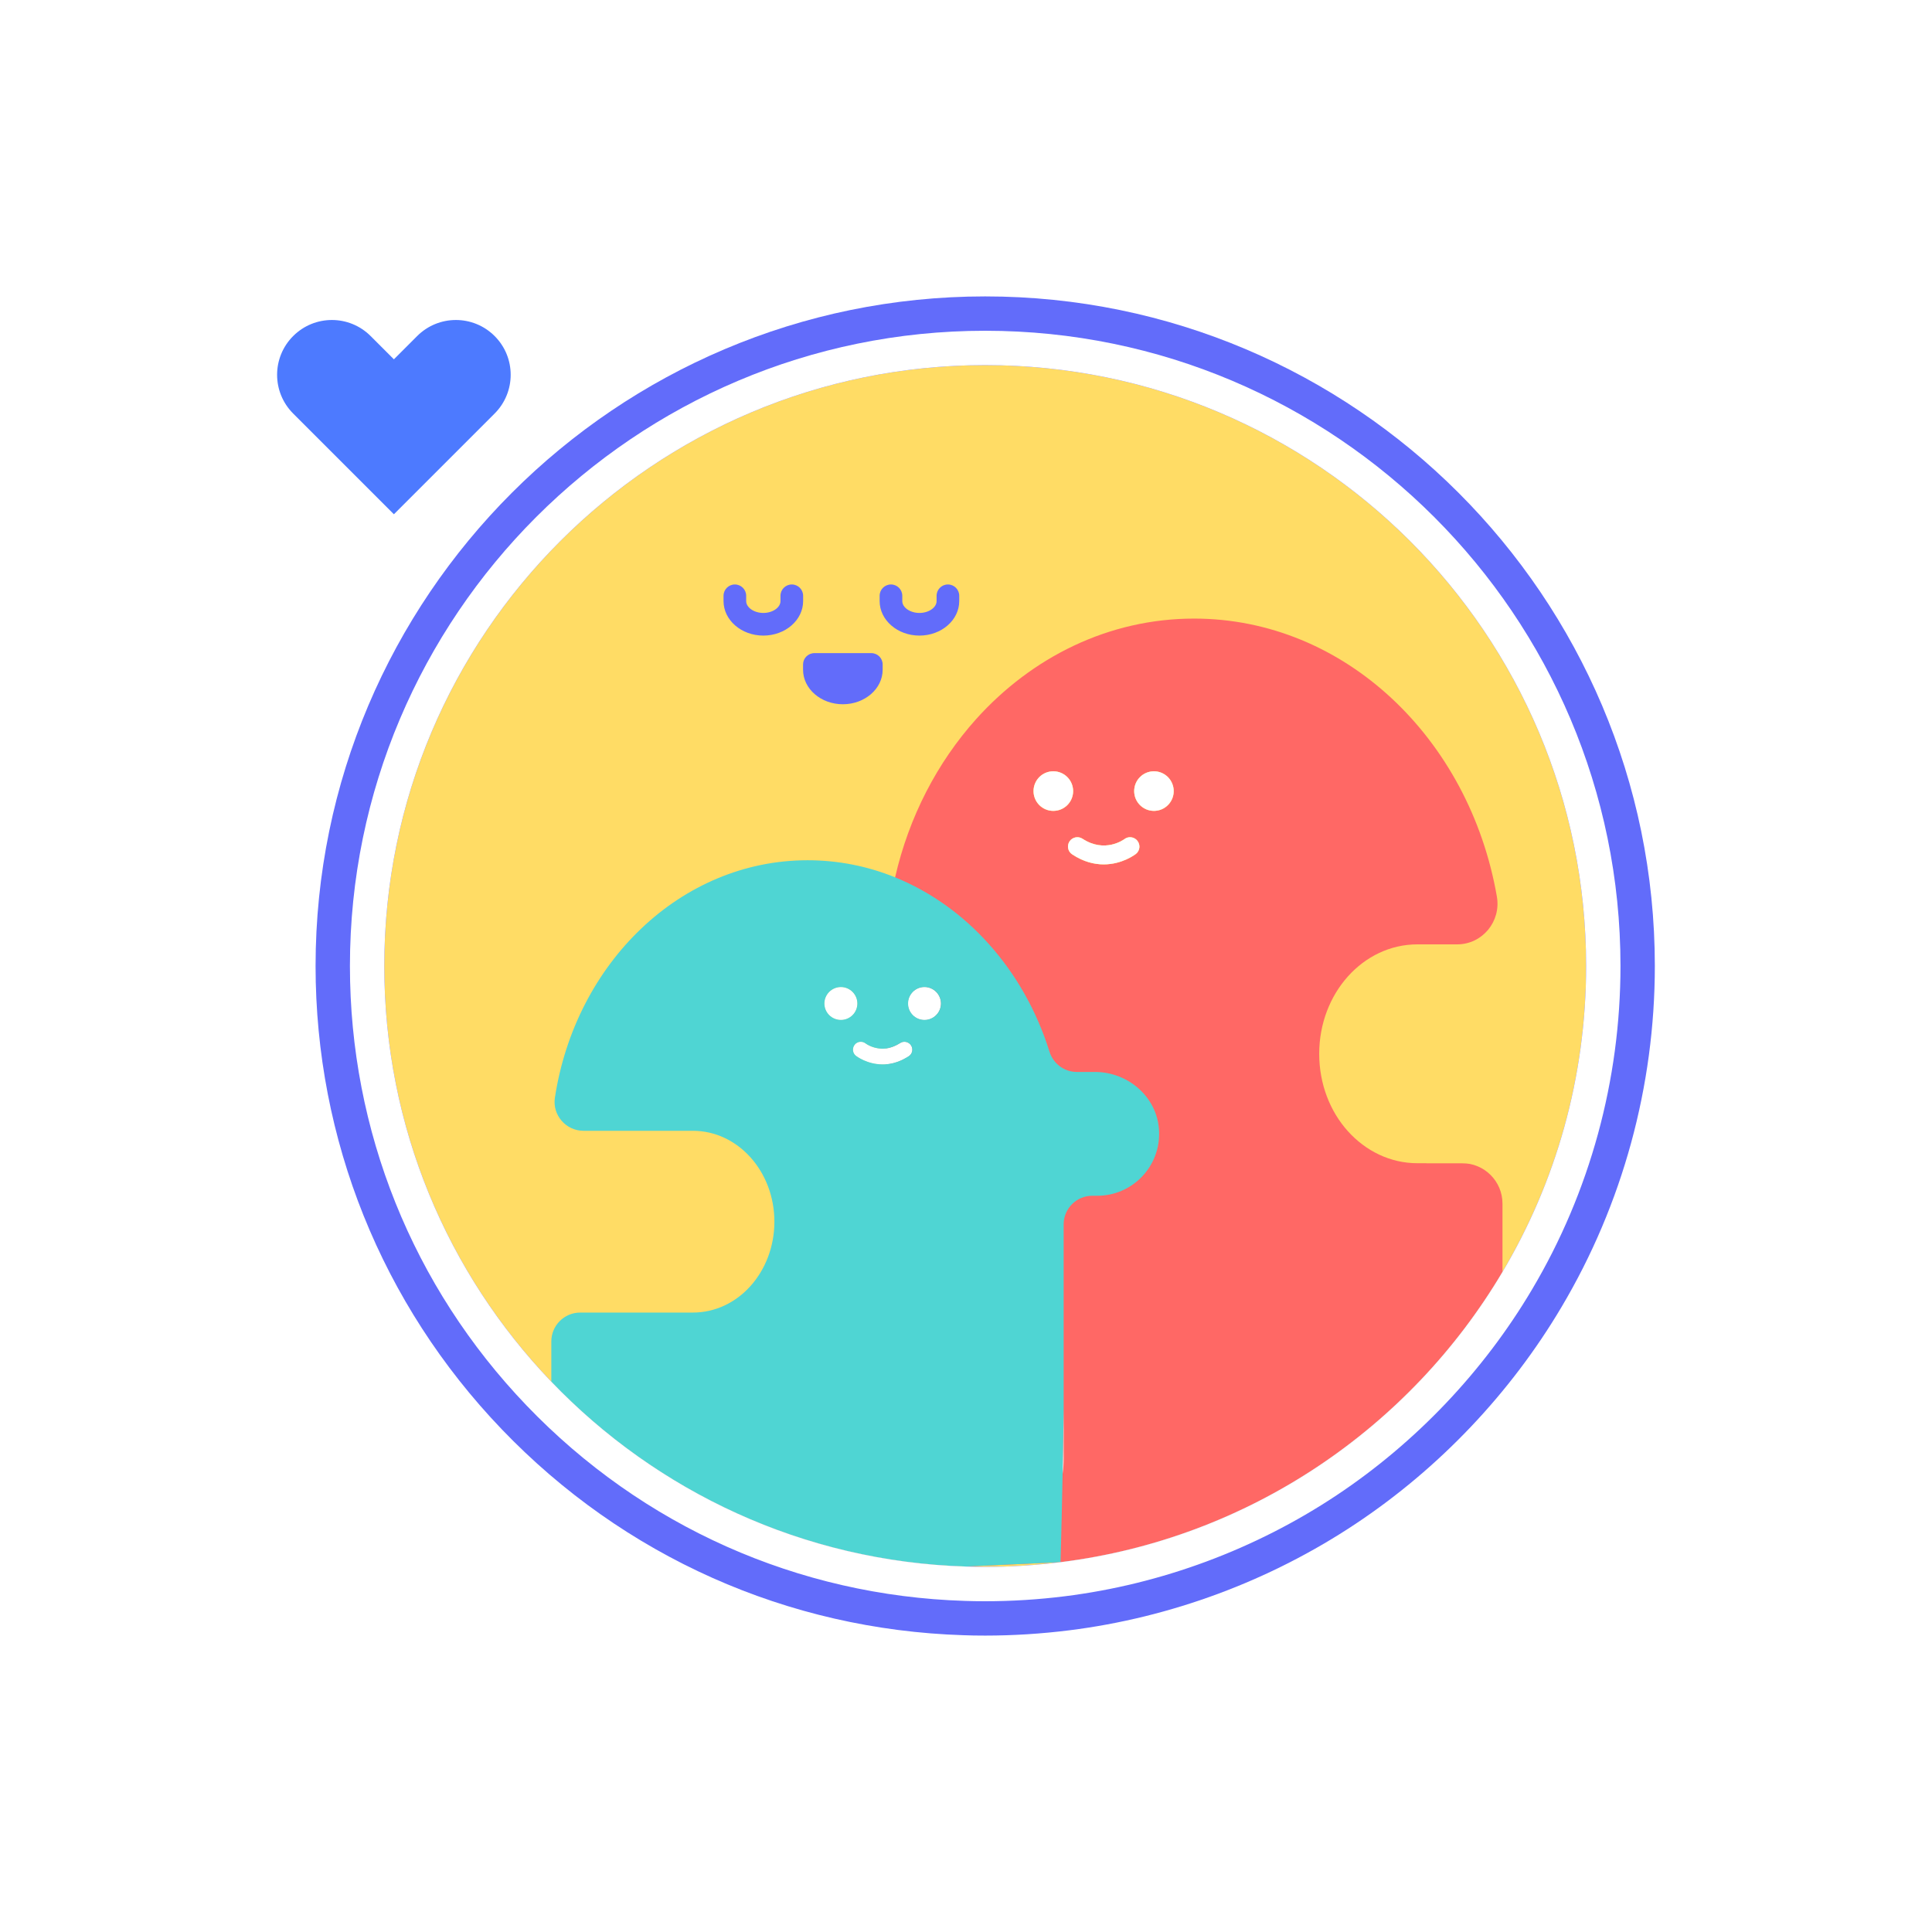 <?xml version="1.0" encoding="utf-8"?>
<!-- Generator: Adobe Illustrator 26.0.1, SVG Export Plug-In . SVG Version: 6.00 Build 0)  -->
<svg version="1.1" id="레이어_1" xmlns="http://www.w3.org/2000/svg" xmlns:xlink="http://www.w3.org/1999/xlink" x="0px"
	 y="0px" viewBox="0 0 500 500" style="enable-background:new 0 0 500 500;" xml:space="preserve">
<style type="text/css">
	.st0{fill:#FFFFFF;}
	.st1{fill:#626CFA;}
	.st2{fill:#FFDC9B;}
	.st3{fill:#565656;}
	.st4{fill:#4D7AFF;}
	.st5{fill:#4C4C4C;}
	.st6{fill:#FFB2B1;}
	.st7{fill:#FF6865;}
	.st8{fill:#FFDC65;}
	.st9{fill:#4FD5D3;}
	.st10{fill:#FFEFF8;}
	.st11{fill:#8E6E53;}
	.st12{fill:#EFF6F6;}
	.st13{fill:#7D593F;}
	.st14{fill:#A3E3FF;}
	.st15{fill:#5281FF;}
	.st16{fill:none;}
	.st17{fill:#A7E7DD;}
	.st18{opacity:0.3;}
	.st19{fill:#C4FFE0;}
	.st20{fill:#CECDFF;}
	.st21{fill:#B3B2F0;}
	.st22{fill:#FFD5EB;}
	.st23{fill:#E3908F;}
	.st24{fill:#BDF4F9;}
</style>
<g>
	<g>
		<rect class="st0" width="500" height="500"/>
	</g>
	<g>
		<g>
			<path class="st4" d="M128.01,107.02l-26.07,26.07l-20.05-20.05l-6.02-6.02c-5.54-5.54-5.54-14.51,0-20.05l0,0
				c5.54-5.54,14.51-5.54,20.05,0l6.02,6.02l6.02-6.02c5.54-5.54,14.51-5.54,20.05,0l0,0C133.55,92.5,133.55,101.48,128.01,107.02z"
				/>
		</g>
		<g>
			<path class="st7" d="M410.49,250c0,28.92-7.89,55.99-21.65,79.18c-23.94,40.39-65.66,69.02-114.36,75.11
				c-6.4,0.8-12.91,1.22-19.52,1.22c-1.67,0-3.33-0.02-5-0.09c-42.12-1.31-80.04-19.43-107.27-47.83
				C115.9,329.64,99.45,291.74,99.45,250c0-85.89,69.64-155.51,155.51-155.51C340.85,94.49,410.49,164.11,410.49,250z"/>
		</g>
		<g>
			<path class="st8" d="M410.49,250c0,28.92-7.89,55.99-21.65,79.18c-23.94,40.39-65.66,69.02-114.36,75.11
				c-6.4,0.8-12.91,1.22-19.52,1.22c-1.67,0-3.33-0.02-5-0.09c-42.12-1.31-80.04-19.43-107.27-47.83
				C115.9,329.64,99.45,291.74,99.45,250c0-85.89,69.64-155.51,155.51-155.51C340.85,94.49,410.49,164.11,410.49,250z"/>
		</g>
		<g>
			<path class="st8" d="M410.49,250c0,28.92-7.89,55.99-21.65,79.18c-23.94,40.39-65.66,69.02-114.36,75.11
				c-6.4,0.8-12.91,1.22-19.52,1.22c-1.67,0-3.33-0.02-5-0.09c-42.12-1.31-80.04-19.43-107.27-47.83
				C115.9,329.64,99.45,291.74,99.45,250c0-85.89,69.64-155.51,155.51-155.51C340.85,94.49,410.49,164.11,410.49,250z"/>
		</g>
		<g>
			<g>
				<path class="st1" d="M254.96,94.49c85.89,0,155.53,69.62,155.53,155.51c0,28.92-7.89,55.99-21.65,79.18
					c-23.94,40.39-65.66,69.02-114.36,75.11c-6.4,0.8-12.91,1.22-19.52,1.22c-1.67,0-3.33-0.02-5-0.09
					c-42.12-1.31-80.04-19.43-107.27-47.83C115.9,329.64,99.45,291.74,99.45,250C99.45,164.11,169.1,94.49,254.96,94.49
					 M254.96,76.71c-95.55,0-173.29,77.74-173.29,173.29c0,44.9,17.11,87.48,48.18,119.89c31.57,32.94,74,51.86,119.47,53.3
					c1.71,0.07,3.56,0.1,5.64,0.1c7.19,0,14.5-0.46,21.72-1.36c26.34-3.29,51.96-12.81,74.1-27.53
					c21.66-14.39,40.11-33.81,53.35-56.16c15.79-26.6,24.14-57.12,24.14-88.24C428.28,154.45,350.53,76.71,254.96,76.71
					L254.96,76.71z"/>
			</g>
		</g>
		<g>
			<g>
				<g>
					<path class="st1" d="M197.55,164.49c-5.68,0-10.3-4-10.3-8.93v-1.37c0-1.62,1.31-2.93,2.93-2.93s2.93,1.31,2.93,2.93v1.37
						c0,1.66,2.03,3.07,4.44,3.07s4.44-1.4,4.44-3.07v-1.37c0-1.62,1.31-2.93,2.93-2.93s2.93,1.31,2.93,2.93v1.37
						C207.85,160.49,203.23,164.49,197.55,164.49z"/>
				</g>
			</g>
			<g>
				<g>
					<path class="st1" d="M237.95,164.49c-5.68,0-10.3-4-10.3-8.93v-1.37c0-1.62,1.31-2.93,2.93-2.93s2.93,1.31,2.93,2.93v1.37
						c0,1.66,2.03,3.07,4.44,3.07s4.44-1.4,4.44-3.07v-1.37c0-1.62,1.31-2.93,2.93-2.93s2.93,1.31,2.93,2.93v1.37
						C248.25,160.49,243.63,164.49,237.95,164.49z"/>
				</g>
			</g>
			<g>
				<g>
					<path class="st1" d="M228.43,171.96v1.37c0,4.92-4.62,8.93-10.3,8.93c-5.68,0-10.3-4-10.3-8.93v-1.37
						c0-1.61,1.31-2.93,2.93-2.93h14.74C227.12,169.03,228.43,170.35,228.43,171.96z"/>
				</g>
			</g>
		</g>
		<g>
			<path class="st7" d="M344.76,301.04c-7.02,0-13.38-3.18-17.98-8.29c-4.6-5.11-7.42-12.2-7.42-20.03
				c0-15.65,11.36-28.32,25.41-28.32h32.33c6.54,0,11.41-5.92,10.29-12.36c-7.11-40.99-39.48-71.95-78.36-71.95
				c-22.05,0-41.99,9.96-56.44,26.05c-9.98,11.14-17.34,25.18-20.94,40.92c-1.6,7.02-2.45,14.38-2.45,21.96v97.45
				c0,13.14,6.94,24.45,16.96,29.67l-2.67,1.04l6.47,28.23l24.52-1.13c48.7-6.09,90.42-34.72,114.36-75.11v-17.68
				c0-5.77-4.68-10.46-10.46-10.46H344.76z M272.59,209.86c-2.82,0-5.11-2.29-5.11-5.11c0-2.85,2.29-5.13,5.11-5.13
				c2.85,0,5.13,2.29,5.13,5.13C277.72,207.57,275.43,209.86,272.59,209.86z M293.95,221.01c-0.22,0.16-3.53,2.69-8.31,2.69
				c-2.42,0-5.2-0.64-8.14-2.58c-1.13-0.73-1.44-2.22-0.71-3.36c0.73-1.11,2.25-1.42,3.36-0.69c5.78,3.78,10.58,0.27,10.83,0.11
				c1.04-0.82,2.58-0.62,3.38,0.42C295.2,218.68,295,220.19,293.95,221.01z M298.64,209.86c-2.82,0-5.11-2.29-5.11-5.11
				c0-2.85,2.29-5.13,5.11-5.13c2.82,0,5.11,2.29,5.11,5.13C303.75,207.57,301.46,209.86,298.64,209.86z"/>
		</g>
		<g>
			<path class="st8" d="M277.72,204.74c0,2.82-2.29,5.11-5.13,5.11c-2.82,0-5.11-2.29-5.11-5.11c0-2.85,2.29-5.13,5.11-5.13
				C275.43,199.61,277.72,201.9,277.72,204.74z"/>
		</g>
		<g>
			<path class="st8" d="M294.35,217.61c0.84,1.07,0.64,2.58-0.4,3.4c-0.22,0.16-3.53,2.69-8.31,2.69c-2.42,0-5.2-0.64-8.14-2.58
				c-1.13-0.73-1.44-2.22-0.71-3.36c0.73-1.11,2.25-1.42,3.36-0.69c5.78,3.78,10.58,0.27,10.83,0.11
				C292.02,216.37,293.55,216.57,294.35,217.61z"/>
		</g>
		<g>
			<path class="st8" d="M303.75,204.74c0,2.82-2.29,5.11-5.11,5.11c-2.82,0-5.11-2.29-5.11-5.11c0-2.85,2.29-5.13,5.11-5.13
				C301.46,199.61,303.75,201.9,303.75,204.74z"/>
		</g>
		<g>
			<path class="st0" d="M303.75,204.74c0,2.82-2.29,5.11-5.11,5.11c-2.82,0-5.11-2.29-5.11-5.11c0-2.85,2.29-5.13,5.11-5.13
				C301.46,199.61,303.75,201.9,303.75,204.74z"/>
		</g>
		<g>
			<path class="st0" d="M277.72,204.74c0,2.82-2.29,5.11-5.13,5.11c-2.82,0-5.11-2.29-5.11-5.11c0-2.85,2.29-5.13,5.11-5.13
				C275.43,199.61,277.72,201.9,277.72,204.74z"/>
		</g>
		<g>
			<g>
				<path class="st0" d="M293.95,221.01c-0.22,0.16-3.53,2.69-8.31,2.69c-2.42,0-5.2-0.64-8.14-2.58c-1.13-0.73-1.44-2.22-0.71-3.36
					c0.73-1.11,2.25-1.42,3.36-0.69c5.78,3.78,10.58,0.27,10.83,0.11c1.04-0.82,2.58-0.62,3.38,0.42
					C295.2,218.68,295,220.19,293.95,221.01z"/>
			</g>
		</g>
		<g>
			<g>
				<path class="st0" d="M221.87,259.71c0,2.36-1.91,4.25-4.25,4.25c-2.36,0-4.27-1.89-4.27-4.25c0-2.33,1.91-4.25,4.27-4.25
					C219.95,255.47,221.87,257.38,221.87,259.71z"/>
			</g>
			<g>
				<path class="st0" d="M235.76,270.56c0.6,0.91,0.36,2.18-0.58,2.78c-2.45,1.6-4.76,2.13-6.76,2.13c-3.98,0-6.74-2.09-6.91-2.22
					c-0.87-0.69-1.02-1.96-0.33-2.85c0.67-0.87,1.93-1.02,2.8-0.36c0.2,0.16,4.18,3.07,9-0.09
					C233.89,269.36,235.16,269.63,235.76,270.56z"/>
			</g>
			<g>
				<path class="st0" d="M243.49,259.71c0,2.36-1.91,4.25-4.25,4.25c-2.36,0-4.25-1.89-4.25-4.25c0-2.33,1.89-4.25,4.25-4.25
					C241.58,255.47,243.49,257.38,243.49,259.71z"/>
			</g>
			<g>
				<path class="st0" d="M275.28,364.67v12.76c0,1.36-0.09,2.71-0.27,4C275.19,371.77,275.28,364.67,275.28,364.67z"/>
			</g>
			<g>
				<path class="st0" d="M221.87,259.71c0,2.36-1.91,4.25-4.25,4.25c-2.36,0-4.27-1.89-4.27-4.25c0-2.33,1.91-4.25,4.27-4.25
					C219.95,255.47,221.87,257.38,221.87,259.71z"/>
			</g>
			<g>
				<path class="st0" d="M243.49,259.71c0,2.36-1.91,4.25-4.25,4.25c-2.36,0-4.25-1.89-4.25-4.25c0-2.33,1.89-4.25,4.25-4.25
					C241.58,255.47,243.49,257.38,243.49,259.71z"/>
			</g>
			<g>
				<g>
					<path class="st0" d="M235.18,273.34c-2.45,1.6-4.76,2.13-6.76,2.13c-3.98,0-6.74-2.09-6.91-2.22
						c-0.87-0.69-1.02-1.96-0.33-2.85c0.67-0.87,1.93-1.02,2.8-0.36c0.2,0.16,4.18,3.07,9-0.09c0.91-0.6,2.18-0.33,2.78,0.6
						C236.36,271.47,236.11,272.74,235.18,273.34z"/>
				</g>
			</g>
		</g>
		<g>
			<path class="st9" d="M283.37,277.42h-4.69c-3.26,0-6.11-2.15-7.08-5.26c-3.31-10.61-8.74-20.1-15.72-27.88
				c-6.78-7.58-15.05-13.49-24.23-17.23c-7.07-2.87-14.69-4.42-22.65-4.42c-32.83,0-60.08,26.58-65.4,61.48
				c-0.67,4.49,2.87,8.54,7.42,8.54h28.3c11.65,0,21.09,10.51,21.09,23.52c0,6.51-2.36,12.38-6.18,16.65
				c-3.8,4.25-9.09,6.87-14.92,6.87h-29.16c-4.13,0-7.47,3.36-7.47,7.47v10.42c27.23,28.41,65.15,46.52,107.27,47.83l24.52-1.13
				c0.22-7.85,0.4-16,0.53-22.85c0.18-9.67,0.27-16.76,0.27-16.76v-47.8c0-4.09,3.32-7.41,7.41-7.41h1.3c4.42,0,8.42-1.8,11.31-4.69
				c3.14-3.14,4.99-7.59,4.65-12.47C299.37,283.8,291.88,277.42,283.37,277.42z M217.63,263.95c-2.36,0-4.27-1.89-4.27-4.25
				c0-2.33,1.91-4.25,4.27-4.25c2.33,0,4.25,1.91,4.25,4.25C221.88,262.06,219.97,263.95,217.63,263.95z M235.19,273.33
				c-0.36,0.24-0.71,0.44-1.07,0.62c-0.24,0.16-0.49,0.27-0.73,0.38c-0.76,0.36-1.51,0.62-2.22,0.8c-0.18,0.04-0.38,0.09-0.56,0.11
				c-0.47,0.11-0.93,0.16-1.4,0.2c-0.27,0.02-0.51,0.02-0.78,0.02c-3.98,0-6.74-2.09-6.91-2.22c-0.87-0.69-1.02-1.96-0.33-2.85
				c0.67-0.87,1.93-1.02,2.8-0.36c0.13,0.11,2.24,1.64,5.22,1.33c0.02,0,0.02,0,0.04,0c0.24-0.04,0.49-0.09,0.73-0.13
				c0.04-0.02,0.09-0.02,0.13-0.04c0.29-0.07,0.6-0.16,0.89-0.27c0.36-0.13,0.73-0.29,1.11-0.49c0.29-0.13,0.58-0.31,0.87-0.49
				c0.91-0.6,2.18-0.33,2.78,0.6C236.37,271.46,236.13,272.73,235.19,273.33z M235.01,259.7c0-2.33,1.89-4.25,4.25-4.25
				c2.33,0,4.25,1.91,4.25,4.25c0,2.36-1.91,4.25-4.25,4.25C236.9,263.95,235.01,262.06,235.01,259.7z"/>
		</g>
		<g>
			<rect x="313.52" y="239.63" class="st7" width="55.64" height="69.83"/>
		</g>
		<g>
			<path class="st8" d="M385.33,244.4v56.64h-18.52c-7.02,0-13.38-3.18-17.98-8.29c-4.6-5.11-7.42-12.2-7.42-20.03
				c0-15.65,11.36-28.32,25.41-28.32H385.33z"/>
		</g>
		<g>
			<path class="st0" d="M254.96,94.49c85.89,0,155.53,69.62,155.53,155.51c0,28.92-7.89,55.99-21.65,79.18
				c-23.94,40.39-65.66,69.02-114.36,75.11c-6.4,0.8-12.91,1.22-19.52,1.22c-1.67,0-3.33-0.02-5-0.09
				c-42.12-1.31-80.04-19.43-107.27-47.83C115.9,329.64,99.45,291.74,99.45,250C99.45,164.11,169.1,94.49,254.96,94.49 M254.96,85.6
				c-90.65,0-164.4,73.75-164.4,164.4c0,42.6,16.23,82.99,45.71,113.74c29.97,31.27,70.25,49.22,113.41,50.57
				c1.54,0.06,3.29,0.09,5.28,0.09c6.83,0,13.76-0.43,20.62-1.29c24.98-3.12,49.29-12.15,70.29-26.11
				c20.55-13.66,38.06-32.08,50.62-53.29c14.98-25.23,22.89-54.18,22.89-83.71C419.38,159.35,345.63,85.6,254.96,85.6L254.96,85.6z"
				/>
		</g>
	</g>
</g>
</svg>
